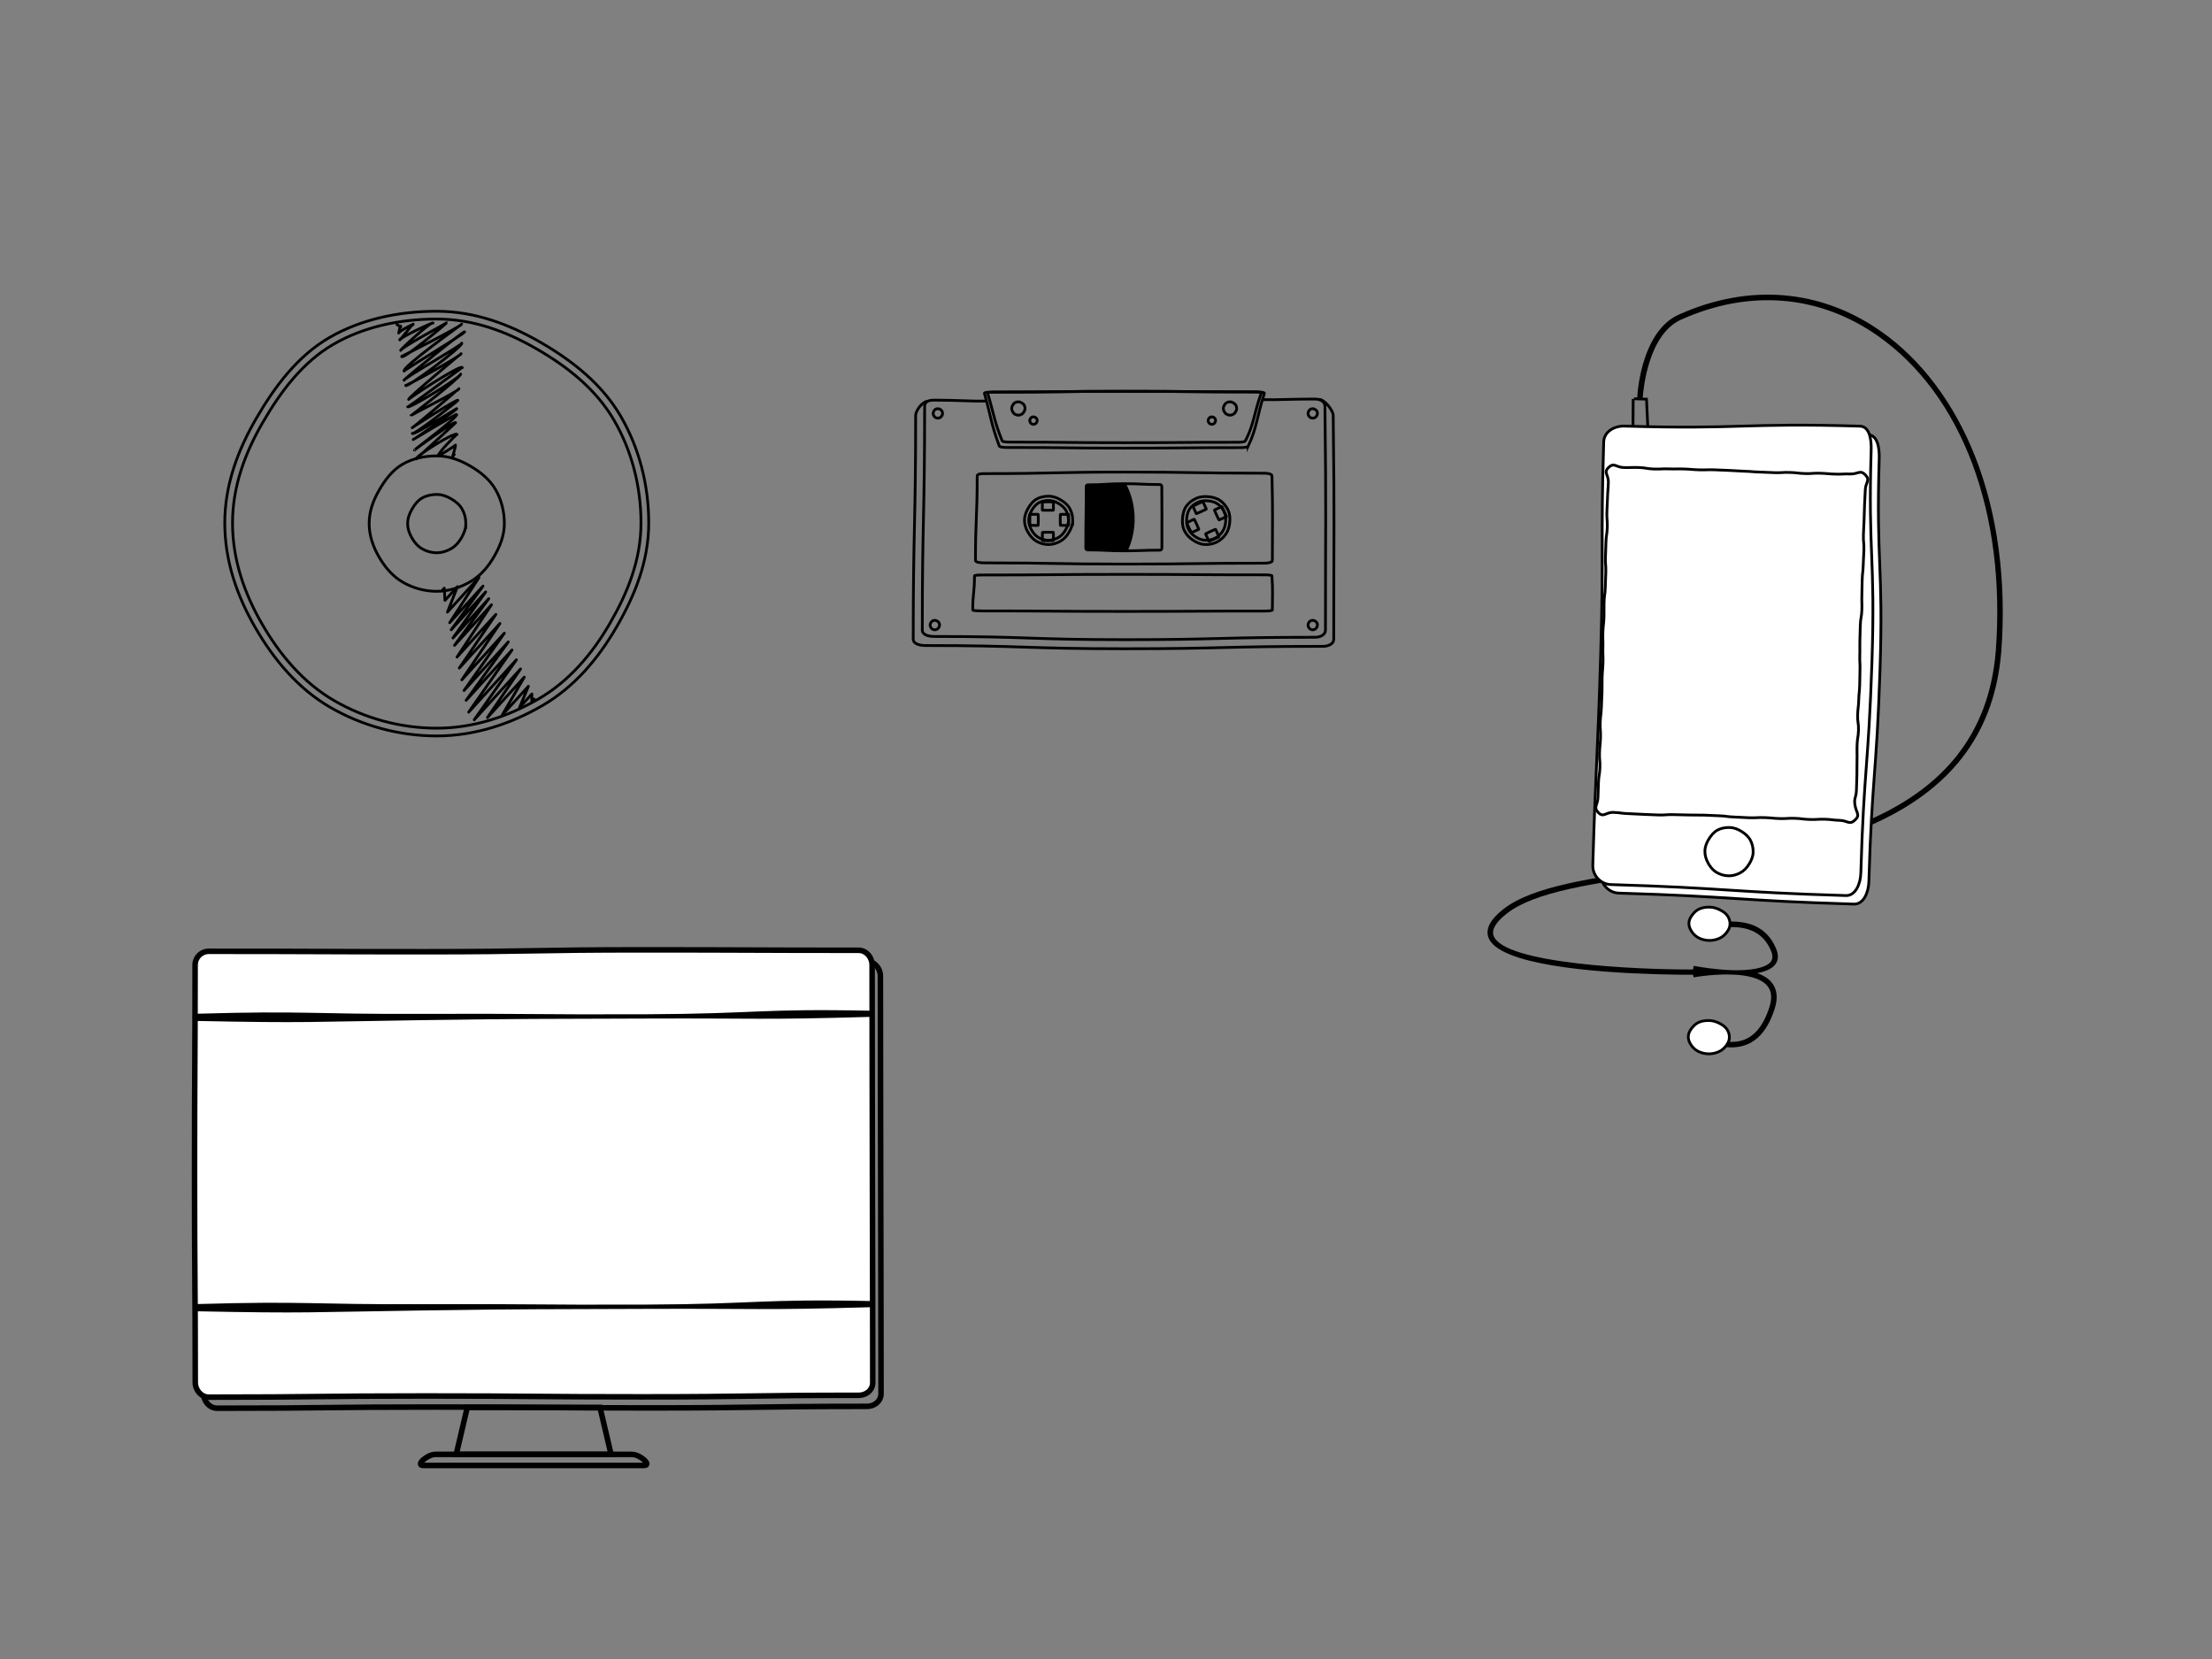 <svg enable-background="new 0 0 800 600" height="600" viewBox="0 0 800 600" width="800" xmlns="http://www.w3.org/2000/svg" xmlns:xlink="http://www.w3.org/1999/xlink"><rect x="0" y="0" width="800" height="600" fill="#808080" stroke="none"/><clipPath id="a"><path d="m420.216 198.259c0 .498-.373.717-.715.717-6.501 0-6.501.239-13.005.239-6.502 0-6.502-.32-13.003-.32-.341 0-.802-.139-.802-.636 0-11.144.158-11.144.158-22.286 0-.498.303-.621.644-.621 6.501 0 6.501-.412 13.003-.412 6.504 0 6.504.305 13.005.305.342 0 .681.229.681.726.089 11.142.034 11.144.034 22.288z"/></clipPath><g fill="none" stroke="#000" stroke-miterlimit="10"><path d="m318.643 504c0 2.762-2.347 4.633-5.108 4.633-39.165 0-39.165.556-78.331.556-39.167 0-39.167-.315-78.334-.315-39.168 0-39.168.428-78.335.428-2.761 0-4.916-2.539-4.916-5.301 0-37.75-.261-37.75-.261-75.5s.204-37.75.204-75.5c0-2.762 2.212-4.953 4.973-4.953 39.166 0 39.166.156 78.331.156 39.167 0 39.167-.681 78.335-.681 39.167 0 39.167.161 78.334.161 2.762 0 4.878 2.555 4.878 5.316 0 37.75.069 37.75.105 75.5s.125 37.75.125 75.5z" stroke-width="2"/><path d="m477.117 144.452c1.882 0 5.052 3.985 5.052 5.789.506 40.455.195 40.46.195 80.916 0 1.804-2.066 2.601-3.949 2.601-35.926 0-35.926.872-71.852.872-35.928 0-35.928-1.166-71.853-1.166-1.882 0-4.434-.503-4.434-2.308 0-40.456.882-40.456.882-80.912 0-1.804 2.535-5.124 4.416-5.124"/><path d="m234.623 189.145c0 13.924-5.105 26.326-11.611 37.569-6.711 11.601-15.328 21.799-26.927 28.511-11.244 6.505-24.226 10.939-38.15 10.939s-27.248-3.844-38.492-10.349c-11.601-6.711-20.382-17.207-27.094-28.807-6.505-11.244-11.056-23.939-11.056-37.864 0-13.924 4.82-26.463 11.325-37.707 6.711-11.601 14.977-22.679 26.577-29.39 11.245-6.505 24.815-9.472 38.739-9.472s26.434 4.798 37.678 11.304c11.6 6.711 22.247 15.193 28.959 26.792 6.506 11.246 10.052 24.549 10.052 38.474z"/><path d="m182.405 189.299c0 4.44-1.628 8.395-3.702 11.979-2.14 3.7-4.888 6.952-8.587 9.093-3.586 2.075-7.725 3.488-12.166 3.488s-8.689-1.226-12.275-3.3c-3.699-2.14-6.499-5.487-8.639-9.187-2.075-3.585-3.525-7.634-3.525-12.074s1.536-8.439 3.611-12.024c2.141-3.699 4.777-7.232 8.475-9.372 3.586-2.074 7.913-3.021 12.354-3.021s8.429 1.531 12.015 3.605c3.699 2.14 7.094 4.845 9.235 8.544 2.073 3.586 3.204 7.828 3.204 12.269z"/><path d="m168.481 189.339c0 1.912-.701 3.613-1.593 5.157-.922 1.593-2.104 2.993-3.697 3.914-1.543.894-3.326 1.502-5.237 1.502s-3.739-.528-5.283-1.421c-1.593-.92-2.798-2.361-3.719-3.954-.894-1.544-1.518-3.286-1.518-5.198 0-1.911.662-3.632 1.554-5.176.922-1.592 2.056-3.113 3.649-4.034 1.543-.893 3.406-1.3 5.316-1.3 1.911 0 3.628.659 5.172 1.552 1.592.921 3.053 2.085 3.975 3.677.894 1.544 1.381 3.37 1.381 5.281z"/><path d="m231.822 189.153c0 13.416-4.918 25.363-11.186 36.197-6.467 11.177-14.768 21.003-25.944 27.468-10.833 6.268-23.339 10.54-36.755 10.54s-26.253-3.702-37.085-9.97c-11.178-6.466-19.637-16.579-26.104-27.754-6.268-10.834-10.652-23.065-10.652-36.481 0-13.415 4.644-25.496 10.912-36.329 6.466-11.177 14.43-21.85 25.605-28.316 10.834-6.268 23.909-9.125 37.324-9.125s25.467 4.622 36.3 10.891c11.176 6.466 21.434 14.637 27.9 25.812 6.267 10.834 9.685 23.651 9.685 37.067z"/><path d="m456.825 144.549c5.385.104 10.14-.227 18.759-.227 1.804 0 3.598.835 3.598 2.639.485 40.455.188 40.46.188 80.916 0 1.804-1.982 2.601-3.786 2.601-34.442 0-34.442.872-68.885.872s-34.442-1.166-68.885-1.166c-1.803 0-4.25-.503-4.25-2.308 0-40.456.845-40.456.845-80.912 0-1.804 1.603-2.251 3.405-2.251 8.527 0 13.365.468 18.715.33"/><path d="m386.436 188.175c0 1.306-.48 2.47-1.089 3.524-.63 1.089-1.438 2.046-2.526 2.676-1.055.61-2.272 1.026-3.579 1.026s-2.556-.36-3.611-.971c-1.089-.629-1.911-1.614-2.541-2.703-.611-1.054-1.038-2.246-1.038-3.552s.453-2.482 1.062-3.538c.63-1.088 1.405-2.128 2.493-2.757 1.055-.609 2.328-.888 3.635-.888s2.479.451 3.534 1.06c1.09.63 2.088 1.426 2.717 2.514.61 1.055.943 2.303.943 3.609z"/><path d="m460.164 202.697c0 .681-1.46.982-2.789.982-25.362 0-25.362.329-50.725.329s-25.363-.44-50.725-.44c-1.329 0-3.131-.191-3.131-.872 0-15.277.623-15.277.623-30.552 0-.681 1.179-.851 2.508-.851 25.361 0 25.361-.564 50.725-.564 25.362 0 25.362.418 50.725.418 1.329 0 2.65.314 2.65.995.356 15.276.139 15.277.139 30.555z"/><path d="m460.164 220.6c0 .274-1.475.395-2.815.395-25.596 0-25.596.133-51.191.133s-25.596-.177-51.19-.177c-1.342 0-3.16-.077-3.16-.352 0-6.148.629-6.148.629-12.296 0-.274 1.189-.342 2.531-.342 25.595 0 25.595-.228 51.19-.228s25.596.168 51.191.168c1.341 0 2.674.127 2.674.4.36 6.151.141 6.151.141 12.299z"/><path d="m450.401 159.485c-.15.292-1.357.467-2.59.467-23.537 0-17.681.158-41.22.158-23.538 0-17.683-.21-41.222-.21-1.233 0-2.782-.112-2.905-.415-2.936-7.254-2.936-9.568-5.277-17.286-.096-.313 1.094-.405 2.328-.405 23.538 0 23.538-.27 47.076-.27 23.539 0 23.539.2 47.076.2 1.232 0 2.569.166 2.46.473-2.607 7.315-2.607 11.247-5.726 17.288z"/><path d="m340.901 149.521c0 .311-.113.587-.258.838-.149.259-.342.486-.601.636-.251.145-.54.244-.851.244s-.607-.085-.858-.231c-.26-.149-.455-.384-.604-.642-.146-.251-.247-.534-.247-.845 0-.31.108-.59.253-.841.149-.258.335-.505.593-.655.25-.145.554-.211.864-.211s.589.107.84.252c.259.149.496.339.646.597.144.252.223.548.223.858z"/><path d="m476.483 149.521c0 .311-.113.587-.258.838-.149.259-.342.486-.601.636-.251.145-.54.244-.851.244s-.607-.085-.858-.231c-.26-.149-.455-.384-.604-.642-.146-.251-.247-.534-.247-.845 0-.31.108-.59.253-.841.149-.258.335-.505.593-.655.25-.145.554-.211.864-.211s.589.107.84.252c.259.149.496.339.646.597.144.252.223.548.223.858z"/><path d="m476.483 226.06c0 .311-.113.587-.258.838-.149.259-.342.486-.601.636-.251.146-.54.244-.851.244s-.607-.085-.858-.23c-.26-.149-.455-.384-.604-.643-.146-.251-.247-.534-.247-.845 0-.31.108-.59.253-.841.149-.258.335-.505.593-.655.25-.146.554-.211.864-.211s.589.107.84.252c.259.149.496.339.646.597.144.251.223.548.223.858z"/><path d="m339.809 226.06c0 .311-.113.587-.259.838-.149.259-.342.486-.6.636-.251.146-.541.244-.852.244s-.607-.085-.858-.23c-.26-.149-.455-.384-.604-.643-.146-.251-.246-.534-.246-.845 0-.31.107-.59.253-.841.149-.258.334-.505.593-.655.249-.146.553-.211.863-.211s.59.107.841.252c.258.149.495.339.645.597.144.251.224.548.224.858z"/><path d="m420.216 198.259c0 .497-.373.716-.715.716-6.501 0-6.501.24-13.005.24-6.502 0-6.502-.321-13.003-.321-.341 0-.802-.139-.802-.635 0-11.145.158-11.145.158-22.287 0-.498.303-.621.644-.621 6.501 0 6.501-.412 13.003-.412 6.504 0 6.504.305 13.005.305.342 0 .681.229.681.726.089 11.144.034 11.145.034 22.289z"/><path d="m370.721 147.733c0 .438-.161.828-.365 1.181-.212.365-.482.686-.847.897-.354.205-.762.344-1.199.344-.439 0-.857-.121-1.211-.325-.365-.211-.641-.541-.853-.906-.205-.354-.348-.753-.348-1.191s.151-.832.356-1.186c.212-.364.47-.713.835-.924.354-.204.78-.297 1.22-.297.438 0 .831.151 1.184.355.365.211.7.478.911.843.205.352.317.771.317 1.209z"/><path d="m447.259 147.733c0 .438-.161.828-.365 1.181-.212.365-.482.686-.847.897-.354.205-.762.344-1.199.344-.438 0-.857-.121-1.211-.325-.365-.211-.641-.541-.852-.906-.205-.354-.349-.753-.349-1.191s.151-.832.356-1.186c.212-.364.47-.713.835-.924.354-.204.781-.297 1.22-.297.438 0 .831.151 1.185.355.364.211.699.478.91.843.205.352.317.771.317 1.209z"/><path d="m439.635 152.11c0 .245-.09.462-.204.66-.118.204-.271.384-.473.501-.198.115-.427.192-.671.192-.245 0-.479-.067-.677-.182-.204-.118-.357-.303-.477-.507-.114-.197-.194-.42-.194-.665s.085-.465.2-.663c.117-.204.263-.398.467-.517.197-.114.436-.166.681-.166.244 0 .465.084.662.198.204.118.391.267.51.471.114.199.176.433.176.678z"/><path d="m375.124 152.11c0 .245-.09.462-.204.66-.118.204-.271.384-.473.501-.198.115-.427.192-.671.192-.245 0-.479-.067-.677-.182-.204-.118-.357-.303-.477-.507-.114-.197-.194-.42-.194-.665s.085-.465.2-.663c.117-.204.263-.398.466-.517.198-.114.437-.166.682-.166.244 0 .465.084.662.198.204.118.391.267.51.471.114.199.176.433.176.678z"/></g><path clip-path="url(#a)" d="m410.354 187.679c0 12.965-8.921 24.278-20.493 24.278s-20.108-11.312-20.108-24.278 8.536-24.001 20.108-24.001 20.493 11.035 20.493 24.001z"/><g fill="none"><path d="m143.58 117.312c-.304-.05 1.604 1.1 1.393.884-.236-1.136-.541 1.545-.792 2.253.203-.667 5.224-3.394 5.202-3.02.708-1.604-4.752 5.887-4.864 5.525-.133-.719 12.094-6.552 12.097-6.112-.301-.938-11.344 9.021-11.7 9.883-.244-.824 16.696-9.925 16.664-9.986-.213.282-16.131 13.734-16.325 12.175.22-.103 21.599-10.892 21.714-11.67-.349.362-21.392 15.312-20.857 17-.264-.268 21.253-13.089 21.924-14.216-.24-.523-21.517 16.741-21.913 17.503-.138-.771 21.246-12.813 20.891-13.429.459 1.219-20.369 16.706-20.31 15.282.405.197 20.133-10.673 20.055-11.482.13-.108-19.049 15.785-18.979 16.575-.259-.19 19.062-12.976 19.418-11.51-.294-.029-19.153 14.194-19.742 14.164.763.602 18.671-10.314 19.159-11.82-.423 1.547-18.14 15.155-17.96 15.021-.183-.242 17.957-9.179 17.322-9.773-.045.145-17.451 14.865-16.903 14.125-.424.212 16.709-10.792 16.522-9.885.356-.042-16.079 12.814-16.482 11.95.085 1.058 16.477-9.309 16.057-8.944.635-.038-15.257 11.106-15.725 11.159.253-.129 15.797-9.461 15.771-9.125.167 1.334-15.509 12.852-15.308 12.963-.325.044 14.942-10.983 14.867-9.91.501-.375-14.594 13.383-14.477 13.307.307-1.585 14.664-10.344 14.978-9.054-.563.208-6.782 6.555-6.855 7.817.761-.364 6.306-3.757 6.306-4.01.107.695-1.358 4.786-1.02 4.649.086-1.017.828-1.361.52-1.204" stroke="#000" stroke-linecap="round" stroke-linejoin="round"/><path d="m193.203 252.826-.871.955.038-2.794-4.468 4.906 3.206-7.691-9.47 10.396 7.972-13.703-13.314 14.613 11.971-17.575-16.755 18.391 15.254-21.707-17.27 18.957 15.668-22.491-16.577 18.197 15.247-21.133-16.003 17.567 14.574-20.721-15.385 16.889 13.793-20.4-14.697 16.134 13.217-19.403-14.059 15.434 12.478-18.923-13.376 14.684 12.382-16.881-12.947 14.213 11.84-16.656-12.468 13.688 11.509-15.806-12.055 13.234 10.629-16.382-11.439 12.557 3.619-9.196-4.517 4.957-.247-4.428-.56.616" stroke="#000" stroke-linecap="round" stroke-linejoin="round"/><path d="m451.422 161.38c-.154.322-1.389.516-2.651.516-24.085 0-18.092.175-42.179.175-24.089 0-18.097-.233-42.183-.233-1.262 0-2.847-.124-2.974-.458-3.004-8.02-3.004-10.578-5.4-19.11-.098-.346 1.121-.448 2.383-.448 24.085 0 24.085-.298 48.174-.298 24.087 0 24.087.221 48.171.221 1.264 0 2.63.184 2.519.523-2.669 8.086-2.669 12.433-5.86 19.112z" stroke="#000" stroke-miterlimit="10"/><path d="m387.972 188.17c0 1.585-.583 2.997-1.322 4.276-.765 1.322-1.745 2.482-3.065 3.247-1.28.741-2.758 1.245-4.343 1.245-1.586 0-3.103-.438-4.384-1.178-1.32-.764-2.318-1.959-3.083-3.28-.742-1.279-1.26-2.726-1.26-4.311s.55-3.013 1.29-4.293c.765-1.32 1.705-2.582 3.025-3.346 1.28-.74 2.825-1.078 4.411-1.078 1.585 0 3.009.547 4.288 1.287 1.322.765 2.533 1.73 3.297 3.051.741 1.281 1.146 2.795 1.146 4.38z" stroke="#000" stroke-miterlimit="10"/><path d="m380.988 184.434c0 .063-.054.09-.104.09-.948 0-.948.031-1.897.031-.948 0-.948-.041-1.896-.041-.05 0-.117-.017-.117-.08 0-1.41.023-1.41.023-2.82 0-.063.044-.079.094-.079.948 0 .948-.052 1.896-.052.949 0 .949.039 1.897.039.05 0 .1.029.1.092.013 1.409.004 1.409.004 2.82z" stroke="#000" stroke-miterlimit="10"/><path d="m380.988 195.434c0 .063-.054.09-.104.09-.948 0-.948.031-1.897.031-.948 0-.948-.041-1.896-.041-.05 0-.117-.017-.117-.08 0-1.41.023-1.41.023-2.82 0-.063.044-.079.094-.079.948 0 .948-.052 1.896-.052.949 0 .949.039 1.897.039.05 0 .1.029.1.092.013 1.409.004 1.409.004 2.82z" stroke="#000" stroke-miterlimit="10"/><path d="m375.397 186.013c.063 0 .091.053.09.104 0 .948.031.948.031 1.897s-.041.948-.041 1.896c0 .05-.017.117-.08.117-1.41 0-1.41-.023-2.82-.023-.063 0-.078-.044-.079-.094.001-.949-.052-.948-.052-1.896 0-.949.039-.949.038-1.897 0-.05.029-.1.093-.1 1.41-.013 1.41-.004 2.82-.004z" stroke="#000" stroke-miterlimit="10"/><path d="m386.397 186.013c.063 0 .091.053.09.104 0 .948.031.948.031 1.897s-.041.948-.041 1.896c0 .05-.017.117-.08.117-1.41 0-1.41-.023-2.82-.023-.063 0-.078-.044-.079-.094.001-.949-.052-.948-.052-1.896 0-.949.039-.949.038-1.897 0-.05.029-.1.093-.1 1.41-.013 1.41-.004 2.82-.004z" stroke="#000" stroke-miterlimit="10"/><path d="m442.774 185.183c.543 1.188.591 2.445.477 3.657-.119 1.252-.456 2.459-1.184 3.484-.705.994-1.639 1.879-2.827 2.423s-2.474.736-3.688.621c-1.252-.119-2.41-.672-3.436-1.4-.995-.704-1.879-1.61-2.423-2.798-.543-1.188-.621-2.446-.506-3.659.12-1.251.392-2.52 1.119-3.545.705-.993 1.747-1.777 2.935-2.32 1.188-.544 2.442-.623 3.655-.507 1.253.12 2.492.427 3.517 1.155.995.705 1.817 1.701 2.361 2.889z" stroke="#000" stroke-miterlimit="10"/><path d="m444.169 184.54c.66 1.441.718 2.968.578 4.438-.146 1.521-.554 2.984-1.437 4.229-.855 1.207-1.989 2.28-3.43 2.94-1.442.66-3.003.894-4.477.754-1.519-.145-2.924-.817-4.169-1.699-1.207-.854-2.279-1.954-2.939-3.395-.659-1.441-.754-2.968-.614-4.441.146-1.519.476-3.058 1.358-4.301.856-1.206 2.12-2.157 3.562-2.816 1.44-.66 2.963-.755 4.435-.615 1.521.146 3.023.519 4.268 1.401 1.207.855 2.205 2.064 2.865 3.505z" stroke="#000" stroke-miterlimit="10"/><path d="m436.264 184.049c.026.057-.011.104-.057.125-.862.395-.849.423-1.712.818-.862.395-.88.357-1.741.752-.046.021-.114.033-.141-.024-.587-1.282-.565-1.292-1.152-2.574-.026-.058.007-.09.053-.11.862-.395.84-.442 1.702-.837.863-.395.879-.36 1.741-.755.046-.021.103-.015.129.042.599 1.276.591 1.281 1.178 2.563z" stroke="#000" stroke-miterlimit="10"/><path d="m440.843 194.05c.026.058-.012.104-.057.125-.862.395-.85.422-1.713.817-.862.395-.879.357-1.741.752-.045.021-.113.033-.14-.024-.587-1.282-.565-1.292-1.153-2.574-.026-.058.008-.09.053-.111.862-.395.841-.442 1.703-.836.863-.396.879-.36 1.741-.755.045-.021.103-.015.129.042.599 1.278.591 1.282 1.178 2.564z" stroke="#000" stroke-miterlimit="10"/><path d="m431.838 187.812c.058-.026.104.011.125.057.395.862.423.849.818 1.712s.356.879.752 1.741c.021.045.033.114-.024.14-1.282.587-1.292.565-2.574 1.152-.058.027-.089-.007-.11-.052-.395-.863-.442-.84-.837-1.703-.396-.863-.359-.879-.755-1.741-.021-.045-.015-.103.043-.129 1.276-.598 1.28-.59 2.562-1.177z" stroke="#000" stroke-miterlimit="10"/><path d="m441.84 183.233c.058-.026.104.011.125.057.395.862.423.849.817 1.712.396.862.357.879.753 1.741.021.045.033.114-.024.14-1.282.587-1.292.565-2.574 1.152-.058.026-.089-.007-.111-.052-.394-.863-.441-.84-.836-1.703-.396-.863-.359-.879-.755-1.741-.021-.045-.016-.103.043-.129 1.276-.598 1.28-.59 2.562-1.177z" stroke="#000" stroke-miterlimit="10"/></g><path d="m714.368 165.184c-7.653-19.399-19.433-35.081-34.066-45.349-21.805-15.299-47.782-17.448-73.149-6.049-12.99 5.836-14.82 26.433-15.04 29.969l-1.134-.034-.016.544-.807-.005-.055 9.936 1 .005.053-9.475 3.848.115.436 9.299.998-.047-.443-9.466-.038.002.022-.758-1.86-.056c.237-3.393 2.114-22.929 13.855-28.205 24.698-11.097 49.978-9.016 71.181 5.862 30.469 21.38 46.411 64.016 42.643 114.045-5.127 62.159-69.603 71.233-121.411 78.525-24.753 3.483-46.13 6.493-56.679 14.761-4.675 3.665-6.497 7.096-5.415 10.193 3.54 10.131 39.228 12.703 60.333 13.334 6.247.188 11.209.204 13.688.197l.175.946c.109-.021 5.859-1.052 12.131-1.046.447.021.897.039 1.35.053.488.014.979.022 1.47.027 4.716.269 9.299 1.283 11.615 3.904 1.66 1.881 1.957 4.412.906 7.74-5.057 16.021-15.512 13.009-21.757 11.206-.508-.146-.983-.284-1.422-.402l-.517 1.933c.427.114.89.247 1.384.392 2.074.597 4.918 1.419 7.987 1.509 5.854.175 12.529-2.302 16.231-14.034 1.263-3.999.819-7.251-1.315-9.667-1.253-1.418-3.019-2.432-5.062-3.146 2.858-.524 5.214-1.463 6.475-3.022 1.206-1.491 1.373-3.358.497-5.551-4.795-12.003-16.917-10.349-23.431-9.463-.503.069-.975.134-1.408.187l.243 1.984c.442-.054.922-.119 1.436-.188 6.389-.872 17.087-2.328 21.304 8.222.595 1.491.524 2.859-.202 3.758-1.918 2.373-7.807 3.191-13.88 3.01-.079-.003-.157-.006-.236-.008-5.311-.158-10.726-1.035-13.746-1.55l-.238 1.31c-19.854.065-68.552-2.015-72.124-12.241-.77-2.202.833-4.905 4.763-7.985 10.124-7.937 31.255-10.924 55.723-14.367 25.886-3.644 55.227-7.779 78.831-18.925 27.467-12.97 41.956-33.064 44.296-61.433 1.926-25.606-1.332-49.985-9.423-70.496zm-100.909 186.103c-.028.004-.061.009-.088.014v-.027c.028.003.059.008.088.013z"/><path d="m675.899 318.91c-.114 3.832-1.906 8.174-5.396 8.069-42.554-1.272-42.511-2.7-85.064-3.974-3.491-.104-6.585-3.164-6.47-6.996 1.145-38.266 1.711-38.248 2.855-76.513s-.063-38.301 1.081-76.566c.115-3.832 4.003-5.841 7.493-5.736 42.555 1.273 42.63-1.25 85.184.023 3.49.104 4.174 4.775 4.06 8.608-1.145 38.265 1.554 38.351.284 76.611-1.272 38.261-2.881 38.209-4.027 76.474z" fill="#fff" stroke="#000" stroke-miterlimit="10"/><path d="m672.991 315.822c-.115 3.832-1.907 8.173-5.397 8.068-42.553-1.273-42.511-2.7-85.064-3.973-3.491-.105-6.584-3.164-6.47-6.996 1.145-38.266 1.711-38.248 2.855-76.514 1.146-38.265-.063-38.301 1.082-76.566.114-3.832 4.002-5.841 7.493-5.736 42.554 1.273 42.63-1.25 85.183.023 3.49.104 4.175 4.775 4.06 8.608-1.145 38.265 1.555 38.351.284 76.611-1.272 38.262-2.881 38.21-4.026 76.475z" fill="#fff" stroke="#000" stroke-miterlimit="10"/><path d="m670.864 296.6c-1.995 1.869-2.663.182-5.396.1s-2.726-.328-5.459-.41-2.741.171-5.474.089c-2.734-.081-2.727-.339-5.461-.421-2.733-.082-2.741.17-5.475.088s-2.729-.27-5.462-.352-2.74.143-5.473.061c-2.731-.081-2.729-.186-5.46-.268-2.732-.082-2.724-.369-5.457-.451-2.734-.082-2.732-.15-5.467-.232-2.732-.082-2.736.035-5.471-.047-2.733-.082-2.735-.045-5.469-.127-2.735-.082-2.744.202-5.479.121-2.732-.082-2.731-.14-5.464-.221-2.736-.082-2.733-.184-5.469-.266s-2.729-.365-5.466-.447c-2.738-.082-3.547 2.021-5.433.035-1.871-1.97-.184-2.674-.103-5.39.081-2.714.101-2.714.182-5.428.081-2.716.449-2.704.53-5.42.082-2.715-.228-2.724-.146-5.438.081-2.716.28-2.71.361-5.425s-.192-2.723-.111-5.438c.081-2.716.337-2.708.418-5.424.081-2.715.15-2.713.231-5.429.082-2.716-.035-2.719.046-5.436.081-2.716.228-2.711.309-5.428.081-2.716-.114-2.722-.033-5.438s-.094-2.721-.013-5.438c.081-2.715.312-2.708.393-5.424.082-2.714-.045-2.718.036-5.432.081-2.716.364-2.708.445-5.422.081-2.717.104-2.716.187-5.433.081-2.716-.209-2.725-.128-5.441.081-2.717.093-2.716.175-5.433.081-2.717.403-2.707.484-5.425.081-2.716-.225-2.725-.144-5.441.082-2.718.159-2.716.24-5.434.081-2.72.213-2.716.295-5.436.081-2.72-1.876-3.501.11-5.362 1.995-1.871 2.657-.029 5.392.052 2.731.082 2.737-.09 5.47-.009 2.733.082 2.723.464 5.455.546 2.734.082 2.74-.125 5.475-.043 2.733.082 2.737-.049 5.472.032 2.733.082 2.729.226 5.463.307 2.732.082 2.738-.092 5.472-.01 2.73.082 2.729.142 5.46.224 2.733.082 2.729.207 5.463.289 2.733.082 2.729.222 5.463.303 2.734.082 2.732.137 5.467.218 2.734.082 2.741-.165 5.476-.083s2.728.319 5.463.401c2.733.082 2.741-.196 5.475-.114 2.736.082 2.731.239 5.467.321s2.743-.132 5.481-.05 3.555-1.643 5.44.343c1.87 1.97.037 2.689-.044 5.404-.081 2.714-.184 2.711-.265 5.426-.081 2.716-.091 2.715-.172 5.431-.082 2.715-.16 2.712-.241 5.427s.26 2.726.179 5.441-.162 2.712-.244 5.428c-.081 2.716-.3 2.709-.381 5.425s-.029 2.717-.11 5.433.077 2.721-.004 5.437-.476 2.705-.557 5.421-.075 2.716-.156 5.433c-.082 2.716.047 2.72-.034 5.436-.081 2.715.147 2.722.066 5.438-.082 2.714-.021 2.716-.103 5.43-.081 2.716-.269 2.71-.35 5.425-.081 2.716-.317 2.709-.398 5.426-.082 2.717.392 2.731.311 5.447-.081 2.717-.429 2.707-.51 5.423-.082 2.717.057 2.721-.024 5.439-.081 2.715.041 2.719-.04 5.435-.082 2.718-.086 2.718-.167 5.437-.081 2.72-.985 2.793-.511 5.473.502 2.819 1.958 3.459-.028 5.321z" fill="none" stroke="#000" stroke-miterlimit="10"/><path d="m634.05 308.253c-.048 1.584-.673 2.978-1.45 4.235-.804 1.299-1.818 2.429-3.161 3.153-1.302.702-2.794 1.162-4.378 1.114-1.585-.047-3.088-.529-4.347-1.308-1.297-.804-2.259-2.028-2.983-3.371-.703-1.302-1.178-2.763-1.13-4.347.047-1.584.64-2.994 1.417-4.253.805-1.296 1.782-2.53 3.125-3.253 1.302-.701 2.855-.994 4.441-.946 1.584.048 2.99.637 4.247 1.414 1.299.805 2.48 1.806 3.204 3.148.703 1.304 1.062 2.829 1.015 4.414z" fill="none" stroke="#000" stroke-miterlimit="10"/><path d="m625.688 334.31c-.033 1.093-.558 2.052-1.215 2.915-.679.891-1.538 1.666-2.678 2.16-1.105.478-2.376.788-3.726.748-1.351-.041-2.635-.381-3.71-.924-1.109-.561-1.935-1.41-2.56-2.341-.605-.9-1.017-1.911-.983-3.003.032-1.094.53-2.063 1.188-2.928.678-.891 1.506-1.736 2.646-2.229 1.106-.478 2.43-.671 3.78-.631s2.553.454 3.627.996c1.11.562 2.122 1.257 2.746 2.188.604.901.917 1.956.885 3.049z" fill="#fff" stroke="#000" stroke-miterlimit="10"/><path d="m625.461 375.321c-.033 1.093-.558 2.052-1.215 2.914-.679.892-1.538 1.667-2.678 2.16-1.106.479-2.376.789-3.726.748-1.351-.04-2.634-.38-3.71-.924-1.109-.561-1.935-1.409-2.56-2.34-.605-.9-1.017-1.911-.983-3.004.032-1.092.53-2.062 1.188-2.928.678-.89 1.506-1.736 2.646-2.229 1.106-.478 2.43-.671 3.78-.631s2.553.453 3.627.995c1.11.562 2.122 1.258 2.746 2.189.606.903.917 1.958.885 3.05z" fill="#fff" stroke="#000" stroke-miterlimit="10"/><path d="m315.643 500c0 2.762-2.347 4.633-5.108 4.633-39.165 0-39.165.556-78.331.556-39.167 0-39.167-.315-78.334-.315-39.168 0-39.168.428-78.335.428-2.761 0-4.916-2.539-4.916-5.301 0-37.75-.261-37.75-.261-75.5s.204-37.75.204-75.5c0-2.762 2.212-4.953 4.973-4.953 39.166 0 39.166.156 78.331.156 39.167 0 39.167-.681 78.335-.681 39.167 0 39.167.161 78.334.161 2.762 0 4.878 2.555 4.878 5.316 0 37.75.069 37.75.105 75.5s.125 37.75.125 75.5z" fill="#fff" stroke="#000" stroke-miterlimit="10" stroke-width="2"/><path d="m70.999 369.238c-1-.021-1.013-2.568-.013-2.598 40.649-1.166 40.676.208 81.341.041 40.667-.166 40.669.308 81.336.141s40.683-2.114 81.342-1.281c1 .021.991 2.194-.008 2.223-40.649 1.166-40.659.442-81.324.609-40.667.167-40.667 0-81.331.579-40.674.579-40.684 1.119-81.343.286z"/><path d="m70.999 474.238c-1-.021-1.013-2.568-.013-2.598 40.649-1.166 40.676.208 81.341.041 40.667-.166 40.669.308 81.336.141s40.683-2.114 81.342-1.281c1 .021.991 2.194-.008 2.223-40.649 1.166-40.659.442-81.324.609-40.667.167-40.667 0-81.331.579-40.674.579-40.684 1.119-81.343.286z"/><path d="m221 526h-56l4-17h48z" fill="none" stroke="#000" stroke-miterlimit="10" stroke-width="2"/><path d="m232.895 530h-79.79c-3.018 0 1.354-4 4.372-4h71.045c3.019 0 7.391 4 4.373 4z" fill="none" stroke="#000" stroke-miterlimit="10" stroke-width="2"/></svg>
